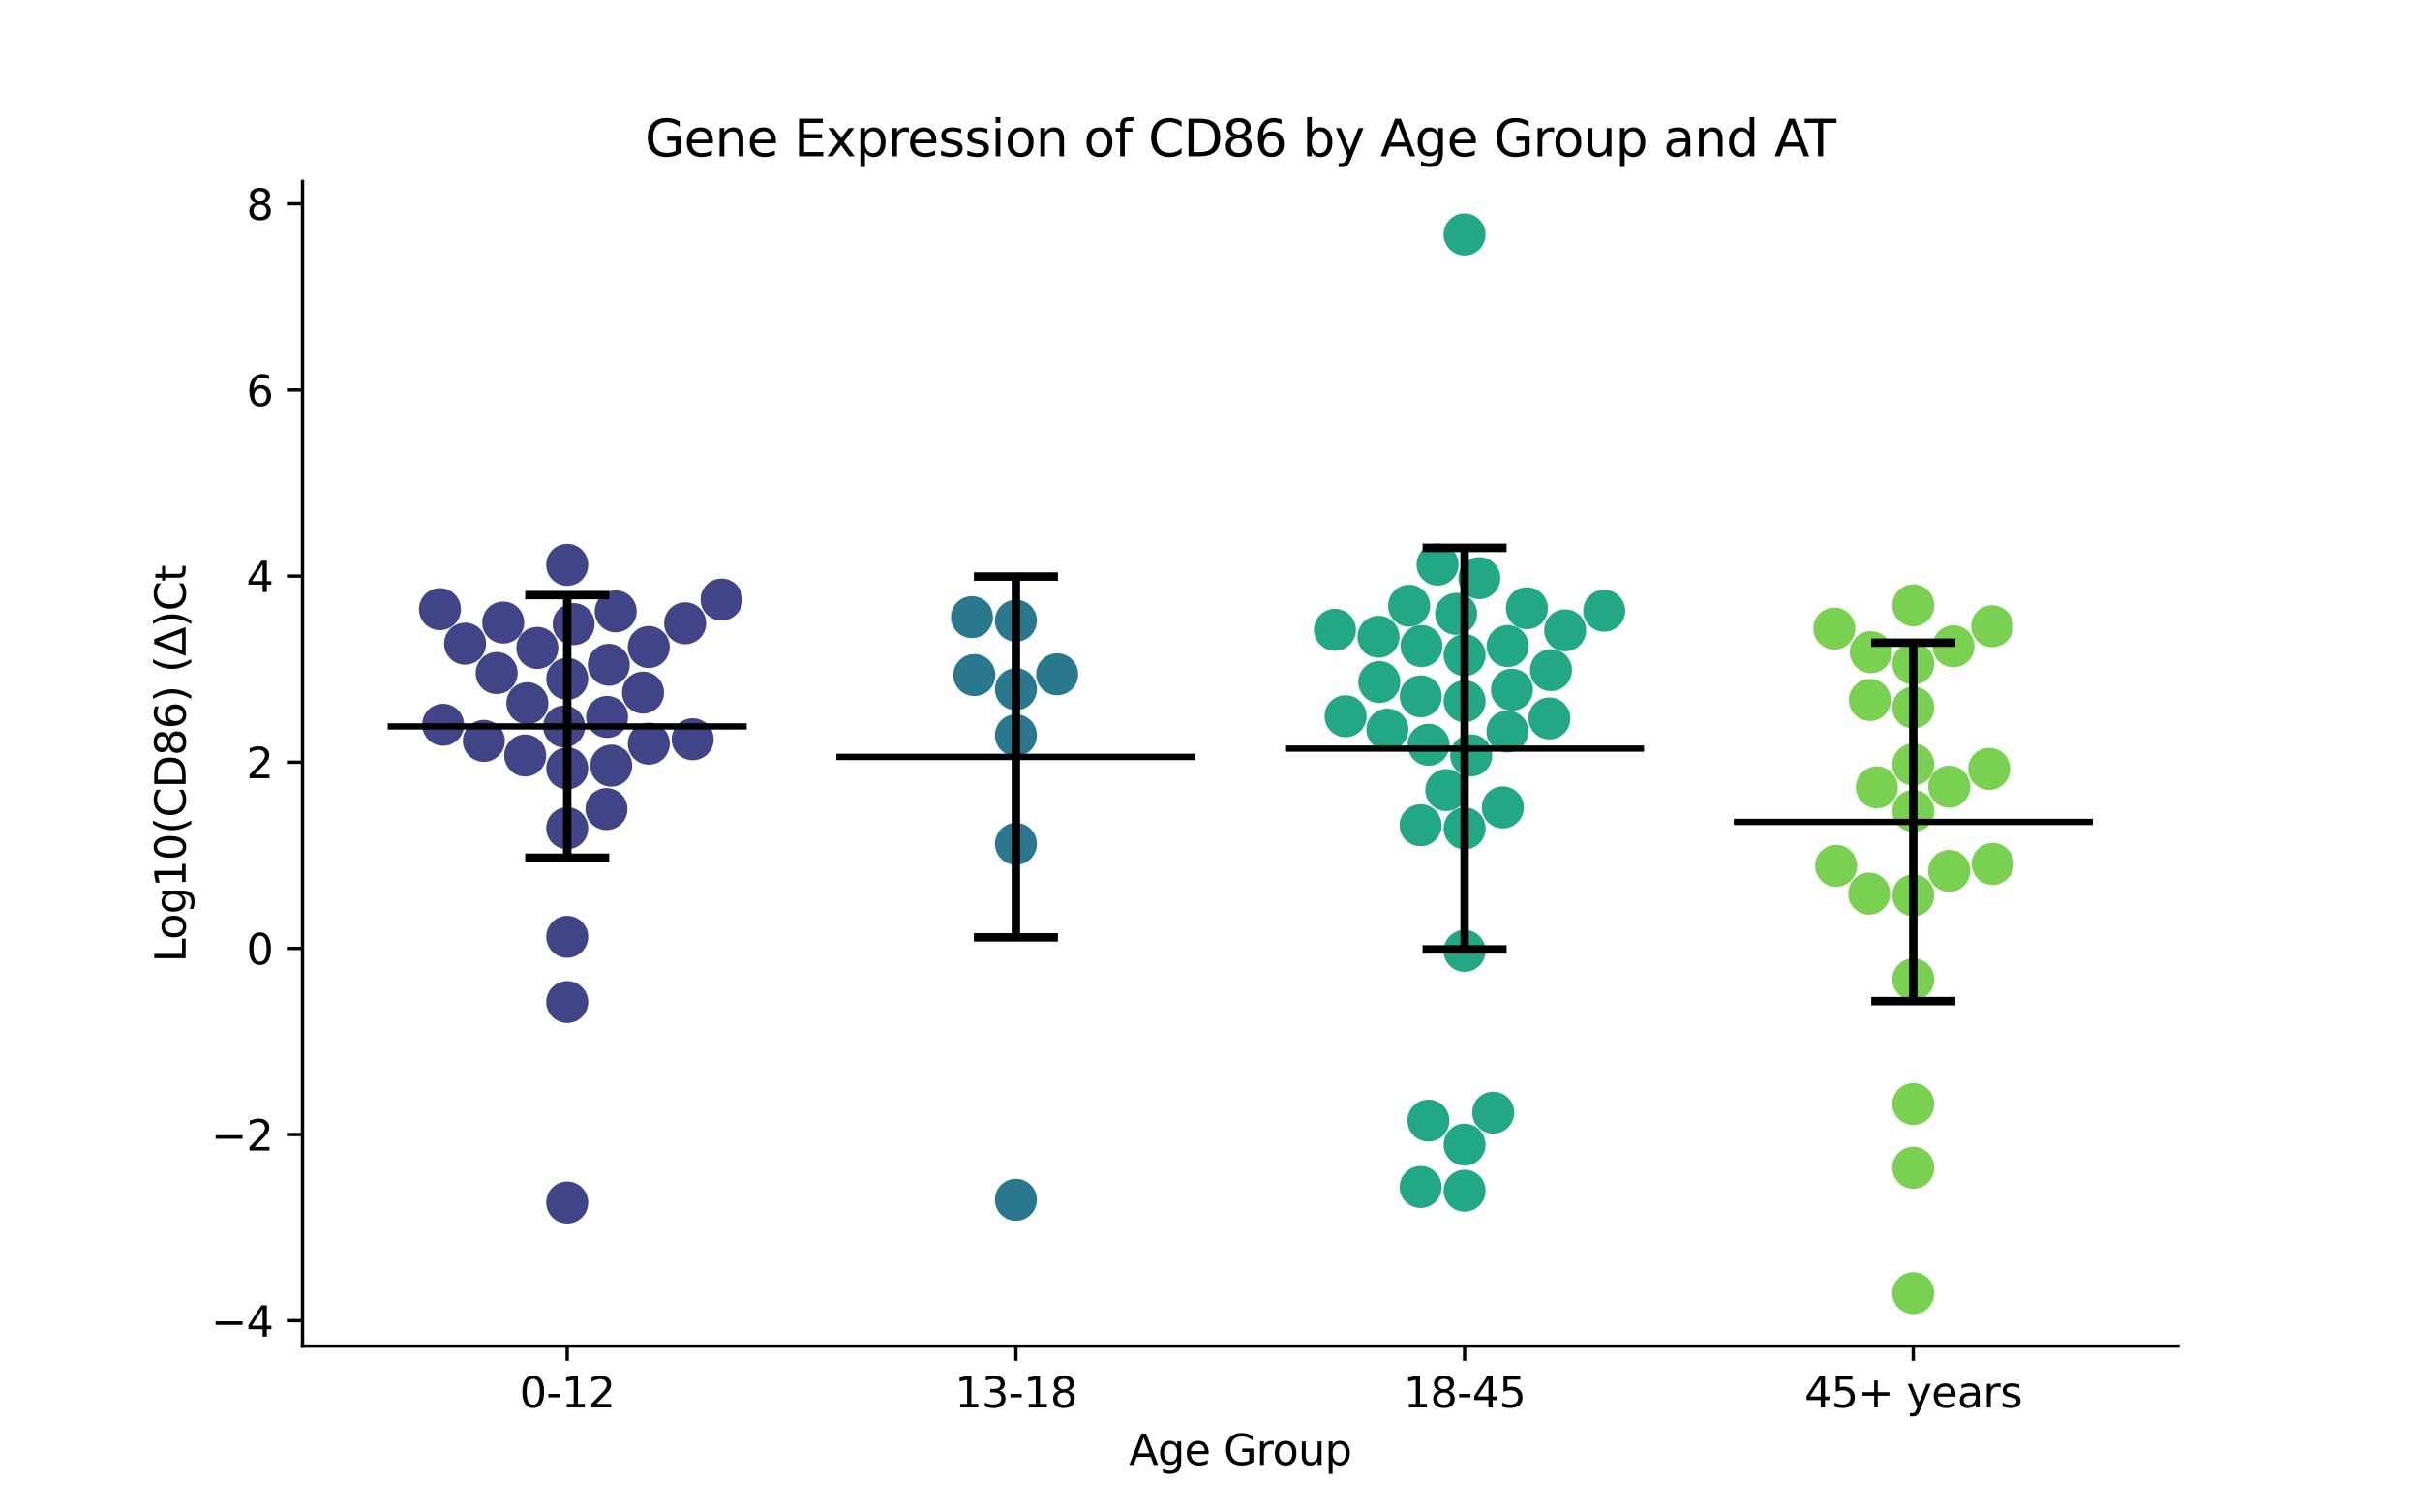 <?xml version="1.0" encoding="utf-8" standalone="no"?>
<!DOCTYPE svg PUBLIC "-//W3C//DTD SVG 1.1//EN"
  "http://www.w3.org/Graphics/SVG/1.1/DTD/svg11.dtd">
<svg xmlns:xlink="http://www.w3.org/1999/xlink" width="576pt" height="360pt" viewBox="0 0 576 360" xmlns="http://www.w3.org/2000/svg" version="1.1">
 <defs>
  <style type="text/css">*{stroke-linejoin: round; stroke-linecap: butt}</style>
 </defs>
 <g id="figure_1">
  <g id="patch_1">
   <path d="M 0 360 
L 576 360 
L 576 0 
L 0 0 
z
" style="fill: #ffffff"/>
  </g>
  <g id="axes_1">
   <g id="patch_2">
    <path d="M 72 320.4 
L 518.4 320.4 
L 518.4 43.2 
L 72 43.2 
z
" style="fill: #ffffff"/>
   </g>
   <g id="PathCollection_1">
    <defs>
     <path id="C0_0_f1f827621e" d="M 0 5 
C 1.326 5 2.598 4.473 3.536 3.536 
C 4.473 2.598 5 1.326 5 -0 
C 5 -1.326 4.473 -2.598 3.536 -3.536 
C 2.598 -4.473 1.326 -5 0 -5 
C -1.326 -5 -2.598 -4.473 -3.536 -3.536 
C -4.473 -2.598 -5 -1.326 -5 0 
C -5 1.326 -4.473 2.598 -3.536 3.536 
C -2.598 4.473 -1.326 5 0 5 
z
"/>
    </defs>
    <g clip-path="url(#pec5efe63ff)">
     <use xlink:href="#C0_0_f1f827621e" x="135.009" y="134.443" style="fill: #414487"/>
    </g>
    <g clip-path="url(#pec5efe63ff)">
     <use xlink:href="#C0_0_f1f827621e" x="144.906" y="158.234" style="fill: #414487"/>
    </g>
    <g clip-path="url(#pec5efe63ff)">
     <use xlink:href="#C0_0_f1f827621e" x="163.081" y="148.349" style="fill: #414487"/>
    </g>
    <g clip-path="url(#pec5efe63ff)">
     <use xlink:href="#C0_0_f1f827621e" x="125.523" y="167.377" style="fill: #414487"/>
    </g>
    <g clip-path="url(#pec5efe63ff)">
     <use xlink:href="#C0_0_f1f827621e" x="134.268" y="172.912" style="fill: #414487"/>
    </g>
    <g clip-path="url(#pec5efe63ff)">
     <use xlink:href="#C0_0_f1f827621e" x="135.009" y="161.572" style="fill: #414487"/>
    </g>
    <g clip-path="url(#pec5efe63ff)">
     <use xlink:href="#C0_0_f1f827621e" x="135.009" y="222.976" style="fill: #414487"/>
    </g>
    <g clip-path="url(#pec5efe63ff)">
     <use xlink:href="#C0_0_f1f827621e" x="146.548" y="145.512" style="fill: #414487"/>
    </g>
    <g clip-path="url(#pec5efe63ff)">
     <use xlink:href="#C0_0_f1f827621e" x="154.42" y="154.003" style="fill: #414487"/>
    </g>
    <g clip-path="url(#pec5efe63ff)">
     <use xlink:href="#C0_0_f1f827621e" x="104.717" y="144.994" style="fill: #414487"/>
    </g>
    <g clip-path="url(#pec5efe63ff)">
     <use xlink:href="#C0_0_f1f827621e" x="164.878" y="175.958" style="fill: #414487"/>
    </g>
    <g clip-path="url(#pec5efe63ff)">
     <use xlink:href="#C0_0_f1f827621e" x="171.747" y="142.703" style="fill: #414487"/>
    </g>
    <g clip-path="url(#pec5efe63ff)">
     <use xlink:href="#C0_0_f1f827621e" x="135.009" y="286.219" style="fill: #414487"/>
    </g>
    <g clip-path="url(#pec5efe63ff)">
     <use xlink:href="#C0_0_f1f827621e" x="144.493" y="170.64" style="fill: #414487"/>
    </g>
    <g clip-path="url(#pec5efe63ff)">
     <use xlink:href="#C0_0_f1f827621e" x="144.352" y="192.57" style="fill: #414487"/>
    </g>
    <g clip-path="url(#pec5efe63ff)">
     <use xlink:href="#C0_0_f1f827621e" x="135.009" y="238.495" style="fill: #414487"/>
    </g>
    <g clip-path="url(#pec5efe63ff)">
     <use xlink:href="#C0_0_f1f827621e" x="119.775" y="148.175" style="fill: #414487"/>
    </g>
    <g clip-path="url(#pec5efe63ff)">
     <use xlink:href="#C0_0_f1f827621e" x="154.437" y="177.01" style="fill: #414487"/>
    </g>
    <g clip-path="url(#pec5efe63ff)">
     <use xlink:href="#C0_0_f1f827621e" x="153.053" y="164.848" style="fill: #414487"/>
    </g>
    <g clip-path="url(#pec5efe63ff)">
     <use xlink:href="#C0_0_f1f827621e" x="135.009" y="182.887" style="fill: #414487"/>
    </g>
    <g clip-path="url(#pec5efe63ff)">
     <use xlink:href="#C0_0_f1f827621e" x="135.009" y="197.132" style="fill: #414487"/>
    </g>
    <g clip-path="url(#pec5efe63ff)">
     <use xlink:href="#C0_0_f1f827621e" x="127.895" y="154.217" style="fill: #414487"/>
    </g>
    <g clip-path="url(#pec5efe63ff)">
     <use xlink:href="#C0_0_f1f827621e" x="145.487" y="182.239" style="fill: #414487"/>
    </g>
    <g clip-path="url(#pec5efe63ff)">
     <use xlink:href="#C0_0_f1f827621e" x="115.169" y="176.344" style="fill: #414487"/>
    </g>
    <g clip-path="url(#pec5efe63ff)">
     <use xlink:href="#C0_0_f1f827621e" x="105.471" y="172.511" style="fill: #414487"/>
    </g>
    <g clip-path="url(#pec5efe63ff)">
     <use xlink:href="#C0_0_f1f827621e" x="110.703" y="153.21" style="fill: #414487"/>
    </g>
    <g clip-path="url(#pec5efe63ff)">
     <use xlink:href="#C0_0_f1f827621e" x="118.216" y="160.196" style="fill: #414487"/>
    </g>
    <g clip-path="url(#pec5efe63ff)">
     <use xlink:href="#C0_0_f1f827621e" x="125.015" y="179.82" style="fill: #414487"/>
    </g>
    <g clip-path="url(#pec5efe63ff)">
     <use xlink:href="#C0_0_f1f827621e" x="136.543" y="148.546" style="fill: #414487"/>
    </g>
   </g>
   <g id="PathCollection_2">
    <defs>
     <path id="C1_0_7315202f7b" d="M 0 5 
C 1.326 5 2.598 4.473 3.536 3.536 
C 4.473 2.598 5 1.326 5 -0 
C 5 -1.326 4.473 -2.598 3.536 -3.536 
C 2.598 -4.473 1.326 -5 0 -5 
C -1.326 -5 -2.598 -4.473 -3.536 -3.536 
C -4.473 -2.598 -5 -1.326 -5 0 
C -5 1.326 -4.473 2.598 -3.536 3.536 
C -2.598 4.473 -1.326 5 0 5 
z
"/>
    </defs>
    <g clip-path="url(#pec5efe63ff)">
     <use xlink:href="#C1_0_7315202f7b" x="241.803" y="200.86" style="fill: #2a788e"/>
    </g>
    <g clip-path="url(#pec5efe63ff)">
     <use xlink:href="#C1_0_7315202f7b" x="251.623" y="160.496" style="fill: #2a788e"/>
    </g>
    <g clip-path="url(#pec5efe63ff)">
     <use xlink:href="#C1_0_7315202f7b" x="241.803" y="285.571" style="fill: #2a788e"/>
    </g>
    <g clip-path="url(#pec5efe63ff)">
     <use xlink:href="#C1_0_7315202f7b" x="241.803" y="147.745" style="fill: #2a788e"/>
    </g>
    <g clip-path="url(#pec5efe63ff)">
     <use xlink:href="#C1_0_7315202f7b" x="241.803" y="175.017" style="fill: #2a788e"/>
    </g>
    <g clip-path="url(#pec5efe63ff)">
     <use xlink:href="#C1_0_7315202f7b" x="241.803" y="164.035" style="fill: #2a788e"/>
    </g>
    <g clip-path="url(#pec5efe63ff)">
     <use xlink:href="#C1_0_7315202f7b" x="231.341" y="146.888" style="fill: #2a788e"/>
    </g>
    <g clip-path="url(#pec5efe63ff)">
     <use xlink:href="#C1_0_7315202f7b" x="231.91" y="160.684" style="fill: #2a788e"/>
    </g>
   </g>
   <g id="PathCollection_3">
    <defs>
     <path id="C2_0_1a6f22787e" d="M 0 5 
C 1.326 5 2.598 4.473 3.536 3.536 
C 4.473 2.598 5 1.326 5 -0 
C 5 -1.326 4.473 -2.598 3.536 -3.536 
C 2.598 -4.473 1.326 -5 0 -5 
C -1.326 -5 -2.598 -4.473 -3.536 -3.536 
C -4.473 -2.598 -5 -1.326 -5 0 
C -5 1.326 -4.473 2.598 -3.536 3.536 
C -2.598 4.473 -1.326 5 0 5 
z
"/>
    </defs>
    <g clip-path="url(#pec5efe63ff)">
     <use xlink:href="#C2_0_1a6f22787e" x="348.597" y="166.9" style="fill: #22a884"/>
    </g>
    <g clip-path="url(#pec5efe63ff)">
     <use xlink:href="#C2_0_1a6f22787e" x="357.7" y="192.179" style="fill: #22a884"/>
    </g>
    <g clip-path="url(#pec5efe63ff)">
     <use xlink:href="#C2_0_1a6f22787e" x="363.427" y="144.772" style="fill: #22a884"/>
    </g>
    <g clip-path="url(#pec5efe63ff)">
     <use xlink:href="#C2_0_1a6f22787e" x="335.396" y="144.177" style="fill: #22a884"/>
    </g>
    <g clip-path="url(#pec5efe63ff)">
     <use xlink:href="#C2_0_1a6f22787e" x="320.273" y="170.476" style="fill: #22a884"/>
    </g>
    <g clip-path="url(#pec5efe63ff)">
     <use xlink:href="#C2_0_1a6f22787e" x="381.828" y="145.37" style="fill: #22a884"/>
    </g>
    <g clip-path="url(#pec5efe63ff)">
     <use xlink:href="#C2_0_1a6f22787e" x="352.107" y="137.606" style="fill: #22a884"/>
    </g>
    <g clip-path="url(#pec5efe63ff)">
     <use xlink:href="#C2_0_1a6f22787e" x="369.156" y="159.497" style="fill: #22a884"/>
    </g>
    <g clip-path="url(#pec5efe63ff)">
     <use xlink:href="#C2_0_1a6f22787e" x="342.168" y="134.381" style="fill: #22a884"/>
    </g>
    <g clip-path="url(#pec5efe63ff)">
     <use xlink:href="#C2_0_1a6f22787e" x="328.104" y="151.557" style="fill: #22a884"/>
    </g>
    <g clip-path="url(#pec5efe63ff)">
     <use xlink:href="#C2_0_1a6f22787e" x="359.867" y="164.16" style="fill: #22a884"/>
    </g>
    <g clip-path="url(#pec5efe63ff)">
     <use xlink:href="#C2_0_1a6f22787e" x="358.802" y="174.108" style="fill: #22a884"/>
    </g>
    <g clip-path="url(#pec5efe63ff)">
     <use xlink:href="#C2_0_1a6f22787e" x="372.538" y="150.03" style="fill: #22a884"/>
    </g>
    <g clip-path="url(#pec5efe63ff)">
     <use xlink:href="#C2_0_1a6f22787e" x="350.175" y="179.808" style="fill: #22a884"/>
    </g>
    <g clip-path="url(#pec5efe63ff)">
     <use xlink:href="#C2_0_1a6f22787e" x="338.138" y="282.535" style="fill: #22a884"/>
    </g>
    <g clip-path="url(#pec5efe63ff)">
     <use xlink:href="#C2_0_1a6f22787e" x="348.597" y="55.8" style="fill: #22a884"/>
    </g>
    <g clip-path="url(#pec5efe63ff)">
     <use xlink:href="#C2_0_1a6f22787e" x="348.597" y="197.162" style="fill: #22a884"/>
    </g>
    <g clip-path="url(#pec5efe63ff)">
     <use xlink:href="#C2_0_1a6f22787e" x="346.585" y="146.111" style="fill: #22a884"/>
    </g>
    <g clip-path="url(#pec5efe63ff)">
     <use xlink:href="#C2_0_1a6f22787e" x="338.343" y="153.775" style="fill: #22a884"/>
    </g>
    <g clip-path="url(#pec5efe63ff)">
     <use xlink:href="#C2_0_1a6f22787e" x="340.019" y="177.268" style="fill: #22a884"/>
    </g>
    <g clip-path="url(#pec5efe63ff)">
     <use xlink:href="#C2_0_1a6f22787e" x="348.597" y="155.926" style="fill: #22a884"/>
    </g>
    <g clip-path="url(#pec5efe63ff)">
     <use xlink:href="#C2_0_1a6f22787e" x="348.597" y="226.322" style="fill: #22a884"/>
    </g>
    <g clip-path="url(#pec5efe63ff)">
     <use xlink:href="#C2_0_1a6f22787e" x="317.748" y="149.909" style="fill: #22a884"/>
    </g>
    <g clip-path="url(#pec5efe63ff)">
     <use xlink:href="#C2_0_1a6f22787e" x="355.411" y="264.83" style="fill: #22a884"/>
    </g>
    <g clip-path="url(#pec5efe63ff)">
     <use xlink:href="#C2_0_1a6f22787e" x="348.597" y="272.438" style="fill: #22a884"/>
    </g>
    <g clip-path="url(#pec5efe63ff)">
     <use xlink:href="#C2_0_1a6f22787e" x="348.597" y="283.416" style="fill: #22a884"/>
    </g>
    <g clip-path="url(#pec5efe63ff)">
     <use xlink:href="#C2_0_1a6f22787e" x="330.229" y="173.653" style="fill: #22a884"/>
    </g>
    <g clip-path="url(#pec5efe63ff)">
     <use xlink:href="#C2_0_1a6f22787e" x="358.851" y="153.773" style="fill: #22a884"/>
    </g>
    <g clip-path="url(#pec5efe63ff)">
     <use xlink:href="#C2_0_1a6f22787e" x="328.296" y="162.333" style="fill: #22a884"/>
    </g>
    <g clip-path="url(#pec5efe63ff)">
     <use xlink:href="#C2_0_1a6f22787e" x="368.781" y="170.997" style="fill: #22a884"/>
    </g>
    <g clip-path="url(#pec5efe63ff)">
     <use xlink:href="#C2_0_1a6f22787e" x="344.246" y="188.061" style="fill: #22a884"/>
    </g>
    <g clip-path="url(#pec5efe63ff)">
     <use xlink:href="#C2_0_1a6f22787e" x="338.126" y="196.422" style="fill: #22a884"/>
    </g>
    <g clip-path="url(#pec5efe63ff)">
     <use xlink:href="#C2_0_1a6f22787e" x="338.168" y="165.74" style="fill: #22a884"/>
    </g>
    <g clip-path="url(#pec5efe63ff)">
     <use xlink:href="#C2_0_1a6f22787e" x="339.981" y="266.723" style="fill: #22a884"/>
    </g>
   </g>
   <g id="PathCollection_4">
    <defs>
     <path id="C3_0_9fe5ab008c" d="M 0 5 
C 1.326 5 2.598 4.473 3.536 3.536 
C 4.473 2.598 5 1.326 5 -0 
C 5 -1.326 4.473 -2.598 3.536 -3.536 
C 2.598 -4.473 1.326 -5 0 -5 
C -1.326 -5 -2.598 -4.473 -3.536 -3.536 
C -4.473 -2.598 -5 -1.326 -5 0 
C -5 1.326 -4.473 2.598 -3.536 3.536 
C -2.598 4.473 -1.326 5 0 5 
z
"/>
    </defs>
    <g clip-path="url(#pec5efe63ff)">
     <use xlink:href="#C3_0_9fe5ab008c" x="455.391" y="181.951" style="fill: #7ad151"/>
    </g>
    <g clip-path="url(#pec5efe63ff)">
     <use xlink:href="#C3_0_9fe5ab008c" x="445.062" y="166.613" style="fill: #7ad151"/>
    </g>
    <g clip-path="url(#pec5efe63ff)">
     <use xlink:href="#C3_0_9fe5ab008c" x="455.391" y="193.038" style="fill: #7ad151"/>
    </g>
    <g clip-path="url(#pec5efe63ff)">
     <use xlink:href="#C3_0_9fe5ab008c" x="455.391" y="144.087" style="fill: #7ad151"/>
    </g>
    <g clip-path="url(#pec5efe63ff)">
     <use xlink:href="#C3_0_9fe5ab008c" x="437.026" y="206.085" style="fill: #7ad151"/>
    </g>
    <g clip-path="url(#pec5efe63ff)">
     <use xlink:href="#C3_0_9fe5ab008c" x="474.172" y="149.052" style="fill: #7ad151"/>
    </g>
    <g clip-path="url(#pec5efe63ff)">
     <use xlink:href="#C3_0_9fe5ab008c" x="445.296" y="155.222" style="fill: #7ad151"/>
    </g>
    <g clip-path="url(#pec5efe63ff)">
     <use xlink:href="#C3_0_9fe5ab008c" x="463.952" y="187.248" style="fill: #7ad151"/>
    </g>
    <g clip-path="url(#pec5efe63ff)">
     <use xlink:href="#C3_0_9fe5ab008c" x="463.937" y="207.295" style="fill: #7ad151"/>
    </g>
    <g clip-path="url(#pec5efe63ff)">
     <use xlink:href="#C3_0_9fe5ab008c" x="455.391" y="157.972" style="fill: #7ad151"/>
    </g>
    <g clip-path="url(#pec5efe63ff)">
     <use xlink:href="#C3_0_9fe5ab008c" x="455.391" y="277.938" style="fill: #7ad151"/>
    </g>
    <g clip-path="url(#pec5efe63ff)">
     <use xlink:href="#C3_0_9fe5ab008c" x="455.391" y="307.8" style="fill: #7ad151"/>
    </g>
    <g clip-path="url(#pec5efe63ff)">
     <use xlink:href="#C3_0_9fe5ab008c" x="444.9" y="212.701" style="fill: #7ad151"/>
    </g>
    <g clip-path="url(#pec5efe63ff)">
     <use xlink:href="#C3_0_9fe5ab008c" x="436.603" y="149.614" style="fill: #7ad151"/>
    </g>
    <g clip-path="url(#pec5efe63ff)">
     <use xlink:href="#C3_0_9fe5ab008c" x="474.29" y="205.63" style="fill: #7ad151"/>
    </g>
    <g clip-path="url(#pec5efe63ff)">
     <use xlink:href="#C3_0_9fe5ab008c" x="446.719" y="187.401" style="fill: #7ad151"/>
    </g>
    <g clip-path="url(#pec5efe63ff)">
     <use xlink:href="#C3_0_9fe5ab008c" x="473.461" y="183.008" style="fill: #7ad151"/>
    </g>
    <g clip-path="url(#pec5efe63ff)">
     <use xlink:href="#C3_0_9fe5ab008c" x="455.391" y="213.105" style="fill: #7ad151"/>
    </g>
    <g clip-path="url(#pec5efe63ff)">
     <use xlink:href="#C3_0_9fe5ab008c" x="464.95" y="153.832" style="fill: #7ad151"/>
    </g>
    <g clip-path="url(#pec5efe63ff)">
     <use xlink:href="#C3_0_9fe5ab008c" x="455.391" y="233.09" style="fill: #7ad151"/>
    </g>
    <g clip-path="url(#pec5efe63ff)">
     <use xlink:href="#C3_0_9fe5ab008c" x="455.391" y="168.41" style="fill: #7ad151"/>
    </g>
    <g clip-path="url(#pec5efe63ff)">
     <use xlink:href="#C3_0_9fe5ab008c" x="455.391" y="262.782" style="fill: #7ad151"/>
    </g>
   </g>
   <g id="matplotlib.axis_1">
    <g id="xtick_1">
     <g id="line2d_1">
      <defs>
       <path id="me494eaebf0" d="M 0 0 
L 0 3.5 
" style="stroke: #000000; stroke-width: 0.8"/>
      </defs>
      <g>
       <use xlink:href="#me494eaebf0" x="135.009" y="320.4" style="stroke: #000000; stroke-width: 0.8"/>
      </g>
     </g>
     <g id="text_1">
      <!-- 0-12 -->
      <g transform="translate(123.661 334.998) scale(0.1 -0.1)">
       <defs>
        <path id="DejaVuSans-30" d="M 2034 4250 
Q 1547 4250 1301 3770 
Q 1056 3291 1056 2328 
Q 1056 1369 1301 889 
Q 1547 409 2034 409 
Q 2525 409 2770 889 
Q 3016 1369 3016 2328 
Q 3016 3291 2770 3770 
Q 2525 4250 2034 4250 
z
M 2034 4750 
Q 2819 4750 3233 4129 
Q 3647 3509 3647 2328 
Q 3647 1150 3233 529 
Q 2819 -91 2034 -91 
Q 1250 -91 836 529 
Q 422 1150 422 2328 
Q 422 3509 836 4129 
Q 1250 4750 2034 4750 
z
" transform="scale(0.016)"/>
        <path id="DejaVuSans-2d" d="M 313 2009 
L 1997 2009 
L 1997 1497 
L 313 1497 
L 313 2009 
z
" transform="scale(0.016)"/>
        <path id="DejaVuSans-31" d="M 794 531 
L 1825 531 
L 1825 4091 
L 703 3866 
L 703 4441 
L 1819 4666 
L 2450 4666 
L 2450 531 
L 3481 531 
L 3481 0 
L 794 0 
L 794 531 
z
" transform="scale(0.016)"/>
        <path id="DejaVuSans-32" d="M 1228 531 
L 3431 531 
L 3431 0 
L 469 0 
L 469 531 
Q 828 903 1448 1529 
Q 2069 2156 2228 2338 
Q 2531 2678 2651 2914 
Q 2772 3150 2772 3378 
Q 2772 3750 2511 3984 
Q 2250 4219 1831 4219 
Q 1534 4219 1204 4116 
Q 875 4013 500 3803 
L 500 4441 
Q 881 4594 1212 4672 
Q 1544 4750 1819 4750 
Q 2544 4750 2975 4387 
Q 3406 4025 3406 3419 
Q 3406 3131 3298 2873 
Q 3191 2616 2906 2266 
Q 2828 2175 2409 1742 
Q 1991 1309 1228 531 
z
" transform="scale(0.016)"/>
       </defs>
       <use xlink:href="#DejaVuSans-30"/>
       <use xlink:href="#DejaVuSans-2d" x="63.623"/>
       <use xlink:href="#DejaVuSans-31" x="99.707"/>
       <use xlink:href="#DejaVuSans-32" x="163.33"/>
      </g>
     </g>
    </g>
    <g id="xtick_2">
     <g id="line2d_2">
      <g>
       <use xlink:href="#me494eaebf0" x="241.803" y="320.4" style="stroke: #000000; stroke-width: 0.8"/>
      </g>
     </g>
     <g id="text_2">
      <!-- 13-18 -->
      <g transform="translate(227.274 334.998) scale(0.1 -0.1)">
       <defs>
        <path id="DejaVuSans-33" d="M 2597 2516 
Q 3050 2419 3304 2112 
Q 3559 1806 3559 1356 
Q 3559 666 3084 287 
Q 2609 -91 1734 -91 
Q 1441 -91 1130 -33 
Q 819 25 488 141 
L 488 750 
Q 750 597 1062 519 
Q 1375 441 1716 441 
Q 2309 441 2620 675 
Q 2931 909 2931 1356 
Q 2931 1769 2642 2001 
Q 2353 2234 1838 2234 
L 1294 2234 
L 1294 2753 
L 1863 2753 
Q 2328 2753 2575 2939 
Q 2822 3125 2822 3475 
Q 2822 3834 2567 4026 
Q 2313 4219 1838 4219 
Q 1578 4219 1281 4162 
Q 984 4106 628 3988 
L 628 4550 
Q 988 4650 1302 4700 
Q 1616 4750 1894 4750 
Q 2613 4750 3031 4423 
Q 3450 4097 3450 3541 
Q 3450 3153 3228 2886 
Q 3006 2619 2597 2516 
z
" transform="scale(0.016)"/>
        <path id="DejaVuSans-38" d="M 2034 2216 
Q 1584 2216 1326 1975 
Q 1069 1734 1069 1313 
Q 1069 891 1326 650 
Q 1584 409 2034 409 
Q 2484 409 2743 651 
Q 3003 894 3003 1313 
Q 3003 1734 2745 1975 
Q 2488 2216 2034 2216 
z
M 1403 2484 
Q 997 2584 770 2862 
Q 544 3141 544 3541 
Q 544 4100 942 4425 
Q 1341 4750 2034 4750 
Q 2731 4750 3128 4425 
Q 3525 4100 3525 3541 
Q 3525 3141 3298 2862 
Q 3072 2584 2669 2484 
Q 3125 2378 3379 2068 
Q 3634 1759 3634 1313 
Q 3634 634 3220 271 
Q 2806 -91 2034 -91 
Q 1263 -91 848 271 
Q 434 634 434 1313 
Q 434 1759 690 2068 
Q 947 2378 1403 2484 
z
M 1172 3481 
Q 1172 3119 1398 2916 
Q 1625 2713 2034 2713 
Q 2441 2713 2670 2916 
Q 2900 3119 2900 3481 
Q 2900 3844 2670 4047 
Q 2441 4250 2034 4250 
Q 1625 4250 1398 4047 
Q 1172 3844 1172 3481 
z
" transform="scale(0.016)"/>
       </defs>
       <use xlink:href="#DejaVuSans-31"/>
       <use xlink:href="#DejaVuSans-33" x="63.623"/>
       <use xlink:href="#DejaVuSans-2d" x="127.246"/>
       <use xlink:href="#DejaVuSans-31" x="163.33"/>
       <use xlink:href="#DejaVuSans-38" x="226.953"/>
      </g>
     </g>
    </g>
    <g id="xtick_3">
     <g id="line2d_3">
      <g>
       <use xlink:href="#me494eaebf0" x="348.597" y="320.4" style="stroke: #000000; stroke-width: 0.8"/>
      </g>
     </g>
     <g id="text_3">
      <!-- 18-45 -->
      <g transform="translate(334.068 334.998) scale(0.1 -0.1)">
       <defs>
        <path id="DejaVuSans-34" d="M 2419 4116 
L 825 1625 
L 2419 1625 
L 2419 4116 
z
M 2253 4666 
L 3047 4666 
L 3047 1625 
L 3713 1625 
L 3713 1100 
L 3047 1100 
L 3047 0 
L 2419 0 
L 2419 1100 
L 313 1100 
L 313 1709 
L 2253 4666 
z
" transform="scale(0.016)"/>
        <path id="DejaVuSans-35" d="M 691 4666 
L 3169 4666 
L 3169 4134 
L 1269 4134 
L 1269 2991 
Q 1406 3038 1543 3061 
Q 1681 3084 1819 3084 
Q 2600 3084 3056 2656 
Q 3513 2228 3513 1497 
Q 3513 744 3044 326 
Q 2575 -91 1722 -91 
Q 1428 -91 1123 -41 
Q 819 9 494 109 
L 494 744 
Q 775 591 1075 516 
Q 1375 441 1709 441 
Q 2250 441 2565 725 
Q 2881 1009 2881 1497 
Q 2881 1984 2565 2268 
Q 2250 2553 1709 2553 
Q 1456 2553 1204 2497 
Q 953 2441 691 2322 
L 691 4666 
z
" transform="scale(0.016)"/>
       </defs>
       <use xlink:href="#DejaVuSans-31"/>
       <use xlink:href="#DejaVuSans-38" x="63.623"/>
       <use xlink:href="#DejaVuSans-2d" x="127.246"/>
       <use xlink:href="#DejaVuSans-34" x="163.33"/>
       <use xlink:href="#DejaVuSans-35" x="226.953"/>
      </g>
     </g>
    </g>
    <g id="xtick_4">
     <g id="line2d_4">
      <g>
       <use xlink:href="#me494eaebf0" x="455.391" y="320.4" style="stroke: #000000; stroke-width: 0.8"/>
      </g>
     </g>
     <g id="text_4">
      <!-- 45+ years -->
      <g transform="translate(429.49 334.998) scale(0.1 -0.1)">
       <defs>
        <path id="DejaVuSans-2b" d="M 2944 4013 
L 2944 2272 
L 4684 2272 
L 4684 1741 
L 2944 1741 
L 2944 0 
L 2419 0 
L 2419 1741 
L 678 1741 
L 678 2272 
L 2419 2272 
L 2419 4013 
L 2944 4013 
z
" transform="scale(0.016)"/>
        <path id="DejaVuSans-20" transform="scale(0.016)"/>
        <path id="DejaVuSans-79" d="M 2059 -325 
Q 1816 -950 1584 -1140 
Q 1353 -1331 966 -1331 
L 506 -1331 
L 506 -850 
L 844 -850 
Q 1081 -850 1212 -737 
Q 1344 -625 1503 -206 
L 1606 56 
L 191 3500 
L 800 3500 
L 1894 763 
L 2988 3500 
L 3597 3500 
L 2059 -325 
z
" transform="scale(0.016)"/>
        <path id="DejaVuSans-65" d="M 3597 1894 
L 3597 1613 
L 953 1613 
Q 991 1019 1311 708 
Q 1631 397 2203 397 
Q 2534 397 2845 478 
Q 3156 559 3463 722 
L 3463 178 
Q 3153 47 2828 -22 
Q 2503 -91 2169 -91 
Q 1331 -91 842 396 
Q 353 884 353 1716 
Q 353 2575 817 3079 
Q 1281 3584 2069 3584 
Q 2775 3584 3186 3129 
Q 3597 2675 3597 1894 
z
M 3022 2063 
Q 3016 2534 2758 2815 
Q 2500 3097 2075 3097 
Q 1594 3097 1305 2825 
Q 1016 2553 972 2059 
L 3022 2063 
z
" transform="scale(0.016)"/>
        <path id="DejaVuSans-61" d="M 2194 1759 
Q 1497 1759 1228 1600 
Q 959 1441 959 1056 
Q 959 750 1161 570 
Q 1363 391 1709 391 
Q 2188 391 2477 730 
Q 2766 1069 2766 1631 
L 2766 1759 
L 2194 1759 
z
M 3341 1997 
L 3341 0 
L 2766 0 
L 2766 531 
Q 2569 213 2275 61 
Q 1981 -91 1556 -91 
Q 1019 -91 701 211 
Q 384 513 384 1019 
Q 384 1609 779 1909 
Q 1175 2209 1959 2209 
L 2766 2209 
L 2766 2266 
Q 2766 2663 2505 2880 
Q 2244 3097 1772 3097 
Q 1472 3097 1187 3025 
Q 903 2953 641 2809 
L 641 3341 
Q 956 3463 1253 3523 
Q 1550 3584 1831 3584 
Q 2591 3584 2966 3190 
Q 3341 2797 3341 1997 
z
" transform="scale(0.016)"/>
        <path id="DejaVuSans-72" d="M 2631 2963 
Q 2534 3019 2420 3045 
Q 2306 3072 2169 3072 
Q 1681 3072 1420 2755 
Q 1159 2438 1159 1844 
L 1159 0 
L 581 0 
L 581 3500 
L 1159 3500 
L 1159 2956 
Q 1341 3275 1631 3429 
Q 1922 3584 2338 3584 
Q 2397 3584 2469 3576 
Q 2541 3569 2628 3553 
L 2631 2963 
z
" transform="scale(0.016)"/>
        <path id="DejaVuSans-73" d="M 2834 3397 
L 2834 2853 
Q 2591 2978 2328 3040 
Q 2066 3103 1784 3103 
Q 1356 3103 1142 2972 
Q 928 2841 928 2578 
Q 928 2378 1081 2264 
Q 1234 2150 1697 2047 
L 1894 2003 
Q 2506 1872 2764 1633 
Q 3022 1394 3022 966 
Q 3022 478 2636 193 
Q 2250 -91 1575 -91 
Q 1294 -91 989 -36 
Q 684 19 347 128 
L 347 722 
Q 666 556 975 473 
Q 1284 391 1588 391 
Q 1994 391 2212 530 
Q 2431 669 2431 922 
Q 2431 1156 2273 1281 
Q 2116 1406 1581 1522 
L 1381 1569 
Q 847 1681 609 1914 
Q 372 2147 372 2553 
Q 372 3047 722 3315 
Q 1072 3584 1716 3584 
Q 2034 3584 2315 3537 
Q 2597 3491 2834 3397 
z
" transform="scale(0.016)"/>
       </defs>
       <use xlink:href="#DejaVuSans-34"/>
       <use xlink:href="#DejaVuSans-35" x="63.623"/>
       <use xlink:href="#DejaVuSans-2b" x="127.246"/>
       <use xlink:href="#DejaVuSans-20" x="211.035"/>
       <use xlink:href="#DejaVuSans-79" x="242.822"/>
       <use xlink:href="#DejaVuSans-65" x="302.002"/>
       <use xlink:href="#DejaVuSans-61" x="363.525"/>
       <use xlink:href="#DejaVuSans-72" x="424.805"/>
       <use xlink:href="#DejaVuSans-73" x="465.918"/>
      </g>
     </g>
    </g>
    <g id="text_5">
     <!-- Age Group -->
     <g transform="translate(268.72 348.677) scale(0.1 -0.1)">
      <defs>
       <path id="DejaVuSans-41" d="M 2188 4044 
L 1331 1722 
L 3047 1722 
L 2188 4044 
z
M 1831 4666 
L 2547 4666 
L 4325 0 
L 3669 0 
L 3244 1197 
L 1141 1197 
L 716 0 
L 50 0 
L 1831 4666 
z
" transform="scale(0.016)"/>
       <path id="DejaVuSans-67" d="M 2906 1791 
Q 2906 2416 2648 2759 
Q 2391 3103 1925 3103 
Q 1463 3103 1205 2759 
Q 947 2416 947 1791 
Q 947 1169 1205 825 
Q 1463 481 1925 481 
Q 2391 481 2648 825 
Q 2906 1169 2906 1791 
z
M 3481 434 
Q 3481 -459 3084 -895 
Q 2688 -1331 1869 -1331 
Q 1566 -1331 1297 -1286 
Q 1028 -1241 775 -1147 
L 775 -588 
Q 1028 -725 1275 -790 
Q 1522 -856 1778 -856 
Q 2344 -856 2625 -561 
Q 2906 -266 2906 331 
L 2906 616 
Q 2728 306 2450 153 
Q 2172 0 1784 0 
Q 1141 0 747 490 
Q 353 981 353 1791 
Q 353 2603 747 3093 
Q 1141 3584 1784 3584 
Q 2172 3584 2450 3431 
Q 2728 3278 2906 2969 
L 2906 3500 
L 3481 3500 
L 3481 434 
z
" transform="scale(0.016)"/>
       <path id="DejaVuSans-47" d="M 3809 666 
L 3809 1919 
L 2778 1919 
L 2778 2438 
L 4434 2438 
L 4434 434 
Q 4069 175 3628 42 
Q 3188 -91 2688 -91 
Q 1594 -91 976 548 
Q 359 1188 359 2328 
Q 359 3472 976 4111 
Q 1594 4750 2688 4750 
Q 3144 4750 3555 4637 
Q 3966 4525 4313 4306 
L 4313 3634 
Q 3963 3931 3569 4081 
Q 3175 4231 2741 4231 
Q 1884 4231 1454 3753 
Q 1025 3275 1025 2328 
Q 1025 1384 1454 906 
Q 1884 428 2741 428 
Q 3075 428 3337 486 
Q 3600 544 3809 666 
z
" transform="scale(0.016)"/>
       <path id="DejaVuSans-6f" d="M 1959 3097 
Q 1497 3097 1228 2736 
Q 959 2375 959 1747 
Q 959 1119 1226 758 
Q 1494 397 1959 397 
Q 2419 397 2687 759 
Q 2956 1122 2956 1747 
Q 2956 2369 2687 2733 
Q 2419 3097 1959 3097 
z
M 1959 3584 
Q 2709 3584 3137 3096 
Q 3566 2609 3566 1747 
Q 3566 888 3137 398 
Q 2709 -91 1959 -91 
Q 1206 -91 779 398 
Q 353 888 353 1747 
Q 353 2609 779 3096 
Q 1206 3584 1959 3584 
z
" transform="scale(0.016)"/>
       <path id="DejaVuSans-75" d="M 544 1381 
L 544 3500 
L 1119 3500 
L 1119 1403 
Q 1119 906 1312 657 
Q 1506 409 1894 409 
Q 2359 409 2629 706 
Q 2900 1003 2900 1516 
L 2900 3500 
L 3475 3500 
L 3475 0 
L 2900 0 
L 2900 538 
Q 2691 219 2414 64 
Q 2138 -91 1772 -91 
Q 1169 -91 856 284 
Q 544 659 544 1381 
z
M 1991 3584 
L 1991 3584 
z
" transform="scale(0.016)"/>
       <path id="DejaVuSans-70" d="M 1159 525 
L 1159 -1331 
L 581 -1331 
L 581 3500 
L 1159 3500 
L 1159 2969 
Q 1341 3281 1617 3432 
Q 1894 3584 2278 3584 
Q 2916 3584 3314 3078 
Q 3713 2572 3713 1747 
Q 3713 922 3314 415 
Q 2916 -91 2278 -91 
Q 1894 -91 1617 61 
Q 1341 213 1159 525 
z
M 3116 1747 
Q 3116 2381 2855 2742 
Q 2594 3103 2138 3103 
Q 1681 3103 1420 2742 
Q 1159 2381 1159 1747 
Q 1159 1113 1420 752 
Q 1681 391 2138 391 
Q 2594 391 2855 752 
Q 3116 1113 3116 1747 
z
" transform="scale(0.016)"/>
      </defs>
      <use xlink:href="#DejaVuSans-41"/>
      <use xlink:href="#DejaVuSans-67" x="68.408"/>
      <use xlink:href="#DejaVuSans-65" x="131.885"/>
      <use xlink:href="#DejaVuSans-20" x="193.408"/>
      <use xlink:href="#DejaVuSans-47" x="225.195"/>
      <use xlink:href="#DejaVuSans-72" x="302.686"/>
      <use xlink:href="#DejaVuSans-6f" x="341.549"/>
      <use xlink:href="#DejaVuSans-75" x="402.73"/>
      <use xlink:href="#DejaVuSans-70" x="466.109"/>
     </g>
    </g>
   </g>
   <g id="matplotlib.axis_2">
    <g id="ytick_1">
     <g id="line2d_5">
      <defs>
       <path id="m1cb8ac1b4b" d="M 0 0 
L -3.5 0 
" style="stroke: #000000; stroke-width: 0.8"/>
      </defs>
      <g>
       <use xlink:href="#m1cb8ac1b4b" x="72" y="314.346" style="stroke: #000000; stroke-width: 0.8"/>
      </g>
     </g>
     <g id="text_6">
      <!-- −4 -->
      <g transform="translate(50.258 318.146) scale(0.1 -0.1)">
       <defs>
        <path id="DejaVuSans-2212" d="M 678 2272 
L 4684 2272 
L 4684 1741 
L 678 1741 
L 678 2272 
z
" transform="scale(0.016)"/>
       </defs>
       <use xlink:href="#DejaVuSans-2212"/>
       <use xlink:href="#DejaVuSans-34" x="83.789"/>
      </g>
     </g>
    </g>
    <g id="ytick_2">
     <g id="line2d_6">
      <g>
       <use xlink:href="#m1cb8ac1b4b" x="72" y="270.038" style="stroke: #000000; stroke-width: 0.8"/>
      </g>
     </g>
     <g id="text_7">
      <!-- −2 -->
      <g transform="translate(50.258 273.837) scale(0.1 -0.1)">
       <use xlink:href="#DejaVuSans-2212"/>
       <use xlink:href="#DejaVuSans-32" x="83.789"/>
      </g>
     </g>
    </g>
    <g id="ytick_3">
     <g id="line2d_7">
      <g>
       <use xlink:href="#m1cb8ac1b4b" x="72" y="225.73" style="stroke: #000000; stroke-width: 0.8"/>
      </g>
     </g>
     <g id="text_8">
      <!-- 0 -->
      <g transform="translate(58.638 229.529) scale(0.1 -0.1)">
       <use xlink:href="#DejaVuSans-30"/>
      </g>
     </g>
    </g>
    <g id="ytick_4">
     <g id="line2d_8">
      <g>
       <use xlink:href="#m1cb8ac1b4b" x="72" y="181.421" style="stroke: #000000; stroke-width: 0.8"/>
      </g>
     </g>
     <g id="text_9">
      <!-- 2 -->
      <g transform="translate(58.638 185.221) scale(0.1 -0.1)">
       <use xlink:href="#DejaVuSans-32"/>
      </g>
     </g>
    </g>
    <g id="ytick_5">
     <g id="line2d_9">
      <g>
       <use xlink:href="#m1cb8ac1b4b" x="72" y="137.113" style="stroke: #000000; stroke-width: 0.8"/>
      </g>
     </g>
     <g id="text_10">
      <!-- 4 -->
      <g transform="translate(58.638 140.912) scale(0.1 -0.1)">
       <use xlink:href="#DejaVuSans-34"/>
      </g>
     </g>
    </g>
    <g id="ytick_6">
     <g id="line2d_10">
      <g>
       <use xlink:href="#m1cb8ac1b4b" x="72" y="92.805" style="stroke: #000000; stroke-width: 0.8"/>
      </g>
     </g>
     <g id="text_11">
      <!-- 6 -->
      <g transform="translate(58.638 96.604) scale(0.1 -0.1)">
       <defs>
        <path id="DejaVuSans-36" d="M 2113 2584 
Q 1688 2584 1439 2293 
Q 1191 2003 1191 1497 
Q 1191 994 1439 701 
Q 1688 409 2113 409 
Q 2538 409 2786 701 
Q 3034 994 3034 1497 
Q 3034 2003 2786 2293 
Q 2538 2584 2113 2584 
z
M 3366 4563 
L 3366 3988 
Q 3128 4100 2886 4159 
Q 2644 4219 2406 4219 
Q 1781 4219 1451 3797 
Q 1122 3375 1075 2522 
Q 1259 2794 1537 2939 
Q 1816 3084 2150 3084 
Q 2853 3084 3261 2657 
Q 3669 2231 3669 1497 
Q 3669 778 3244 343 
Q 2819 -91 2113 -91 
Q 1303 -91 875 529 
Q 447 1150 447 2328 
Q 447 3434 972 4092 
Q 1497 4750 2381 4750 
Q 2619 4750 2861 4703 
Q 3103 4656 3366 4563 
z
" transform="scale(0.016)"/>
       </defs>
       <use xlink:href="#DejaVuSans-36"/>
      </g>
     </g>
    </g>
    <g id="ytick_7">
     <g id="line2d_11">
      <g>
       <use xlink:href="#m1cb8ac1b4b" x="72" y="48.497" style="stroke: #000000; stroke-width: 0.8"/>
      </g>
     </g>
     <g id="text_12">
      <!-- 8 -->
      <g transform="translate(58.638 52.296) scale(0.1 -0.1)">
       <use xlink:href="#DejaVuSans-38"/>
      </g>
     </g>
    </g>
    <g id="text_13">
     <!-- Log10(CD86) (Δ)Ct -->
     <g transform="translate(44.178 229.062) rotate(-90) scale(0.1 -0.1)">
      <defs>
       <path id="DejaVuSans-4c" d="M 628 4666 
L 1259 4666 
L 1259 531 
L 3531 531 
L 3531 0 
L 628 0 
L 628 4666 
z
" transform="scale(0.016)"/>
       <path id="DejaVuSans-28" d="M 1984 4856 
Q 1566 4138 1362 3434 
Q 1159 2731 1159 2009 
Q 1159 1288 1364 580 
Q 1569 -128 1984 -844 
L 1484 -844 
Q 1016 -109 783 600 
Q 550 1309 550 2009 
Q 550 2706 781 3412 
Q 1013 4119 1484 4856 
L 1984 4856 
z
" transform="scale(0.016)"/>
       <path id="DejaVuSans-43" d="M 4122 4306 
L 4122 3641 
Q 3803 3938 3442 4084 
Q 3081 4231 2675 4231 
Q 1875 4231 1450 3742 
Q 1025 3253 1025 2328 
Q 1025 1406 1450 917 
Q 1875 428 2675 428 
Q 3081 428 3442 575 
Q 3803 722 4122 1019 
L 4122 359 
Q 3791 134 3420 21 
Q 3050 -91 2638 -91 
Q 1578 -91 968 557 
Q 359 1206 359 2328 
Q 359 3453 968 4101 
Q 1578 4750 2638 4750 
Q 3056 4750 3426 4639 
Q 3797 4528 4122 4306 
z
" transform="scale(0.016)"/>
       <path id="DejaVuSans-44" d="M 1259 4147 
L 1259 519 
L 2022 519 
Q 2988 519 3436 956 
Q 3884 1394 3884 2338 
Q 3884 3275 3436 3711 
Q 2988 4147 2022 4147 
L 1259 4147 
z
M 628 4666 
L 1925 4666 
Q 3281 4666 3915 4102 
Q 4550 3538 4550 2338 
Q 4550 1131 3912 565 
Q 3275 0 1925 0 
L 628 0 
L 628 4666 
z
" transform="scale(0.016)"/>
       <path id="DejaVuSans-29" d="M 513 4856 
L 1013 4856 
Q 1481 4119 1714 3412 
Q 1947 2706 1947 2009 
Q 1947 1309 1714 600 
Q 1481 -109 1013 -844 
L 513 -844 
Q 928 -128 1133 580 
Q 1338 1288 1338 2009 
Q 1338 2731 1133 3434 
Q 928 4138 513 4856 
z
" transform="scale(0.016)"/>
       <path id="DejaVuSans-394" d="M 2188 4044 
L 906 525 
L 3472 525 
L 2188 4044 
z
M 50 0 
L 1831 4666 
L 2547 4666 
L 4325 0 
L 50 0 
z
" transform="scale(0.016)"/>
       <path id="DejaVuSans-74" d="M 1172 4494 
L 1172 3500 
L 2356 3500 
L 2356 3053 
L 1172 3053 
L 1172 1153 
Q 1172 725 1289 603 
Q 1406 481 1766 481 
L 2356 481 
L 2356 0 
L 1766 0 
Q 1100 0 847 248 
Q 594 497 594 1153 
L 594 3053 
L 172 3053 
L 172 3500 
L 594 3500 
L 594 4494 
L 1172 4494 
z
" transform="scale(0.016)"/>
      </defs>
      <use xlink:href="#DejaVuSans-4c"/>
      <use xlink:href="#DejaVuSans-6f" x="53.963"/>
      <use xlink:href="#DejaVuSans-67" x="115.145"/>
      <use xlink:href="#DejaVuSans-31" x="178.621"/>
      <use xlink:href="#DejaVuSans-30" x="242.244"/>
      <use xlink:href="#DejaVuSans-28" x="305.867"/>
      <use xlink:href="#DejaVuSans-43" x="344.881"/>
      <use xlink:href="#DejaVuSans-44" x="414.705"/>
      <use xlink:href="#DejaVuSans-38" x="491.707"/>
      <use xlink:href="#DejaVuSans-36" x="555.33"/>
      <use xlink:href="#DejaVuSans-29" x="618.953"/>
      <use xlink:href="#DejaVuSans-20" x="657.967"/>
      <use xlink:href="#DejaVuSans-28" x="689.754"/>
      <use xlink:href="#DejaVuSans-394" x="728.768"/>
      <use xlink:href="#DejaVuSans-29" x="797.176"/>
      <use xlink:href="#DejaVuSans-43" x="836.189"/>
      <use xlink:href="#DejaVuSans-74" x="906.014"/>
     </g>
    </g>
   </g>
   <g id="LineCollection_1">
    <path d="M 135.009 204.152 
L 135.009 141.647 
" clip-path="url(#pec5efe63ff)" style="fill: none; stroke: #000000; stroke-width: 2"/>
   </g>
   <g id="line2d_12">
    <defs>
     <path id="ma55e371bdd" d="M 10 0 
L -10 -0 
" style="stroke: #000000; stroke-width: 2"/>
    </defs>
    <g clip-path="url(#pec5efe63ff)">
     <use xlink:href="#ma55e371bdd" x="135.009" y="204.152" style="stroke: #000000; stroke-width: 2"/>
    </g>
   </g>
   <g id="line2d_13">
    <g clip-path="url(#pec5efe63ff)">
     <use xlink:href="#ma55e371bdd" x="135.009" y="141.647" style="stroke: #000000; stroke-width: 2"/>
    </g>
   </g>
   <g id="LineCollection_2">
    <path d="M 92.291 172.9 
L 177.726 172.9 
" clip-path="url(#pec5efe63ff)" style="fill: none; stroke: #000000; stroke-width: 1.5"/>
   </g>
   <g id="LineCollection_3">
    <path d="M 241.803 223.101 
L 241.803 137.223 
" clip-path="url(#pec5efe63ff)" style="fill: none; stroke: #000000; stroke-width: 2"/>
   </g>
   <g id="line2d_14">
    <g clip-path="url(#pec5efe63ff)">
     <use xlink:href="#ma55e371bdd" x="241.803" y="223.101" style="stroke: #000000; stroke-width: 2"/>
    </g>
   </g>
   <g id="line2d_15">
    <g clip-path="url(#pec5efe63ff)">
     <use xlink:href="#ma55e371bdd" x="241.803" y="137.223" style="stroke: #000000; stroke-width: 2"/>
    </g>
   </g>
   <g id="LineCollection_4">
    <path d="M 199.085 180.162 
L 284.521 180.162 
" clip-path="url(#pec5efe63ff)" style="fill: none; stroke: #000000; stroke-width: 1.5"/>
   </g>
   <g id="LineCollection_5">
    <path d="M 348.597 225.968 
L 348.597 130.397 
" clip-path="url(#pec5efe63ff)" style="fill: none; stroke: #000000; stroke-width: 2"/>
   </g>
   <g id="line2d_16">
    <g clip-path="url(#pec5efe63ff)">
     <use xlink:href="#ma55e371bdd" x="348.597" y="225.968" style="stroke: #000000; stroke-width: 2"/>
    </g>
   </g>
   <g id="line2d_17">
    <g clip-path="url(#pec5efe63ff)">
     <use xlink:href="#ma55e371bdd" x="348.597" y="130.397" style="stroke: #000000; stroke-width: 2"/>
    </g>
   </g>
   <g id="LineCollection_6">
    <path d="M 305.879 178.183 
L 391.315 178.183 
" clip-path="url(#pec5efe63ff)" style="fill: none; stroke: #000000; stroke-width: 1.5"/>
   </g>
   <g id="LineCollection_7">
    <path d="M 455.391 238.285 
L 455.391 152.976 
" clip-path="url(#pec5efe63ff)" style="fill: none; stroke: #000000; stroke-width: 2"/>
   </g>
   <g id="line2d_18">
    <g clip-path="url(#pec5efe63ff)">
     <use xlink:href="#ma55e371bdd" x="455.391" y="238.285" style="stroke: #000000; stroke-width: 2"/>
    </g>
   </g>
   <g id="line2d_19">
    <g clip-path="url(#pec5efe63ff)">
     <use xlink:href="#ma55e371bdd" x="455.391" y="152.976" style="stroke: #000000; stroke-width: 2"/>
    </g>
   </g>
   <g id="LineCollection_8">
    <path d="M 412.674 195.631 
L 498.109 195.631 
" clip-path="url(#pec5efe63ff)" style="fill: none; stroke: #000000; stroke-width: 1.5"/>
   </g>
   <g id="patch_3">
    <path d="M 72 320.4 
L 72 43.2 
" style="fill: none; stroke: #000000; stroke-width: 0.8; stroke-linejoin: miter; stroke-linecap: square"/>
   </g>
   <g id="patch_4">
    <path d="M 72 320.4 
L 518.4 320.4 
" style="fill: none; stroke: #000000; stroke-width: 0.8; stroke-linejoin: miter; stroke-linecap: square"/>
   </g>
   <g id="text_14">
    <!-- Gene Expression of CD86 by Age Group and AT -->
    <g transform="translate(153.493 37.2) scale(0.12 -0.12)">
     <defs>
      <path id="DejaVuSans-6e" d="M 3513 2113 
L 3513 0 
L 2938 0 
L 2938 2094 
Q 2938 2591 2744 2837 
Q 2550 3084 2163 3084 
Q 1697 3084 1428 2787 
Q 1159 2491 1159 1978 
L 1159 0 
L 581 0 
L 581 3500 
L 1159 3500 
L 1159 2956 
Q 1366 3272 1645 3428 
Q 1925 3584 2291 3584 
Q 2894 3584 3203 3211 
Q 3513 2838 3513 2113 
z
" transform="scale(0.016)"/>
      <path id="DejaVuSans-45" d="M 628 4666 
L 3578 4666 
L 3578 4134 
L 1259 4134 
L 1259 2753 
L 3481 2753 
L 3481 2222 
L 1259 2222 
L 1259 531 
L 3634 531 
L 3634 0 
L 628 0 
L 628 4666 
z
" transform="scale(0.016)"/>
      <path id="DejaVuSans-78" d="M 3513 3500 
L 2247 1797 
L 3578 0 
L 2900 0 
L 1881 1375 
L 863 0 
L 184 0 
L 1544 1831 
L 300 3500 
L 978 3500 
L 1906 2253 
L 2834 3500 
L 3513 3500 
z
" transform="scale(0.016)"/>
      <path id="DejaVuSans-69" d="M 603 3500 
L 1178 3500 
L 1178 0 
L 603 0 
L 603 3500 
z
M 603 4863 
L 1178 4863 
L 1178 4134 
L 603 4134 
L 603 4863 
z
" transform="scale(0.016)"/>
      <path id="DejaVuSans-66" d="M 2375 4863 
L 2375 4384 
L 1825 4384 
Q 1516 4384 1395 4259 
Q 1275 4134 1275 3809 
L 1275 3500 
L 2222 3500 
L 2222 3053 
L 1275 3053 
L 1275 0 
L 697 0 
L 697 3053 
L 147 3053 
L 147 3500 
L 697 3500 
L 697 3744 
Q 697 4328 969 4595 
Q 1241 4863 1831 4863 
L 2375 4863 
z
" transform="scale(0.016)"/>
      <path id="DejaVuSans-62" d="M 3116 1747 
Q 3116 2381 2855 2742 
Q 2594 3103 2138 3103 
Q 1681 3103 1420 2742 
Q 1159 2381 1159 1747 
Q 1159 1113 1420 752 
Q 1681 391 2138 391 
Q 2594 391 2855 752 
Q 3116 1113 3116 1747 
z
M 1159 2969 
Q 1341 3281 1617 3432 
Q 1894 3584 2278 3584 
Q 2916 3584 3314 3078 
Q 3713 2572 3713 1747 
Q 3713 922 3314 415 
Q 2916 -91 2278 -91 
Q 1894 -91 1617 61 
Q 1341 213 1159 525 
L 1159 0 
L 581 0 
L 581 4863 
L 1159 4863 
L 1159 2969 
z
" transform="scale(0.016)"/>
      <path id="DejaVuSans-64" d="M 2906 2969 
L 2906 4863 
L 3481 4863 
L 3481 0 
L 2906 0 
L 2906 525 
Q 2725 213 2448 61 
Q 2172 -91 1784 -91 
Q 1150 -91 751 415 
Q 353 922 353 1747 
Q 353 2572 751 3078 
Q 1150 3584 1784 3584 
Q 2172 3584 2448 3432 
Q 2725 3281 2906 2969 
z
M 947 1747 
Q 947 1113 1208 752 
Q 1469 391 1925 391 
Q 2381 391 2643 752 
Q 2906 1113 2906 1747 
Q 2906 2381 2643 2742 
Q 2381 3103 1925 3103 
Q 1469 3103 1208 2742 
Q 947 2381 947 1747 
z
" transform="scale(0.016)"/>
      <path id="DejaVuSans-54" d="M -19 4666 
L 3928 4666 
L 3928 4134 
L 2272 4134 
L 2272 0 
L 1638 0 
L 1638 4134 
L -19 4134 
L -19 4666 
z
" transform="scale(0.016)"/>
     </defs>
     <use xlink:href="#DejaVuSans-47"/>
     <use xlink:href="#DejaVuSans-65" x="77.49"/>
     <use xlink:href="#DejaVuSans-6e" x="139.014"/>
     <use xlink:href="#DejaVuSans-65" x="202.393"/>
     <use xlink:href="#DejaVuSans-20" x="263.916"/>
     <use xlink:href="#DejaVuSans-45" x="295.703"/>
     <use xlink:href="#DejaVuSans-78" x="358.887"/>
     <use xlink:href="#DejaVuSans-70" x="418.066"/>
     <use xlink:href="#DejaVuSans-72" x="481.543"/>
     <use xlink:href="#DejaVuSans-65" x="520.406"/>
     <use xlink:href="#DejaVuSans-73" x="581.93"/>
     <use xlink:href="#DejaVuSans-73" x="634.029"/>
     <use xlink:href="#DejaVuSans-69" x="686.129"/>
     <use xlink:href="#DejaVuSans-6f" x="713.912"/>
     <use xlink:href="#DejaVuSans-6e" x="775.094"/>
     <use xlink:href="#DejaVuSans-20" x="838.473"/>
     <use xlink:href="#DejaVuSans-6f" x="870.26"/>
     <use xlink:href="#DejaVuSans-66" x="931.441"/>
     <use xlink:href="#DejaVuSans-20" x="966.646"/>
     <use xlink:href="#DejaVuSans-43" x="998.434"/>
     <use xlink:href="#DejaVuSans-44" x="1068.258"/>
     <use xlink:href="#DejaVuSans-38" x="1145.26"/>
     <use xlink:href="#DejaVuSans-36" x="1208.883"/>
     <use xlink:href="#DejaVuSans-20" x="1272.506"/>
     <use xlink:href="#DejaVuSans-62" x="1304.293"/>
     <use xlink:href="#DejaVuSans-79" x="1367.77"/>
     <use xlink:href="#DejaVuSans-20" x="1426.949"/>
     <use xlink:href="#DejaVuSans-41" x="1458.736"/>
     <use xlink:href="#DejaVuSans-67" x="1527.145"/>
     <use xlink:href="#DejaVuSans-65" x="1590.621"/>
     <use xlink:href="#DejaVuSans-20" x="1652.145"/>
     <use xlink:href="#DejaVuSans-47" x="1683.932"/>
     <use xlink:href="#DejaVuSans-72" x="1761.422"/>
     <use xlink:href="#DejaVuSans-6f" x="1800.285"/>
     <use xlink:href="#DejaVuSans-75" x="1861.467"/>
     <use xlink:href="#DejaVuSans-70" x="1924.846"/>
     <use xlink:href="#DejaVuSans-20" x="1988.322"/>
     <use xlink:href="#DejaVuSans-61" x="2020.109"/>
     <use xlink:href="#DejaVuSans-6e" x="2081.389"/>
     <use xlink:href="#DejaVuSans-64" x="2144.768"/>
     <use xlink:href="#DejaVuSans-20" x="2208.244"/>
     <use xlink:href="#DejaVuSans-41" x="2240.031"/>
     <use xlink:href="#DejaVuSans-54" x="2300.689"/>
    </g>
   </g>
  </g>
 </g>
 <defs>
  <clipPath id="pec5efe63ff">
   <rect x="72" y="43.2" width="446.4" height="277.2"/>
  </clipPath>
 </defs>
</svg>
